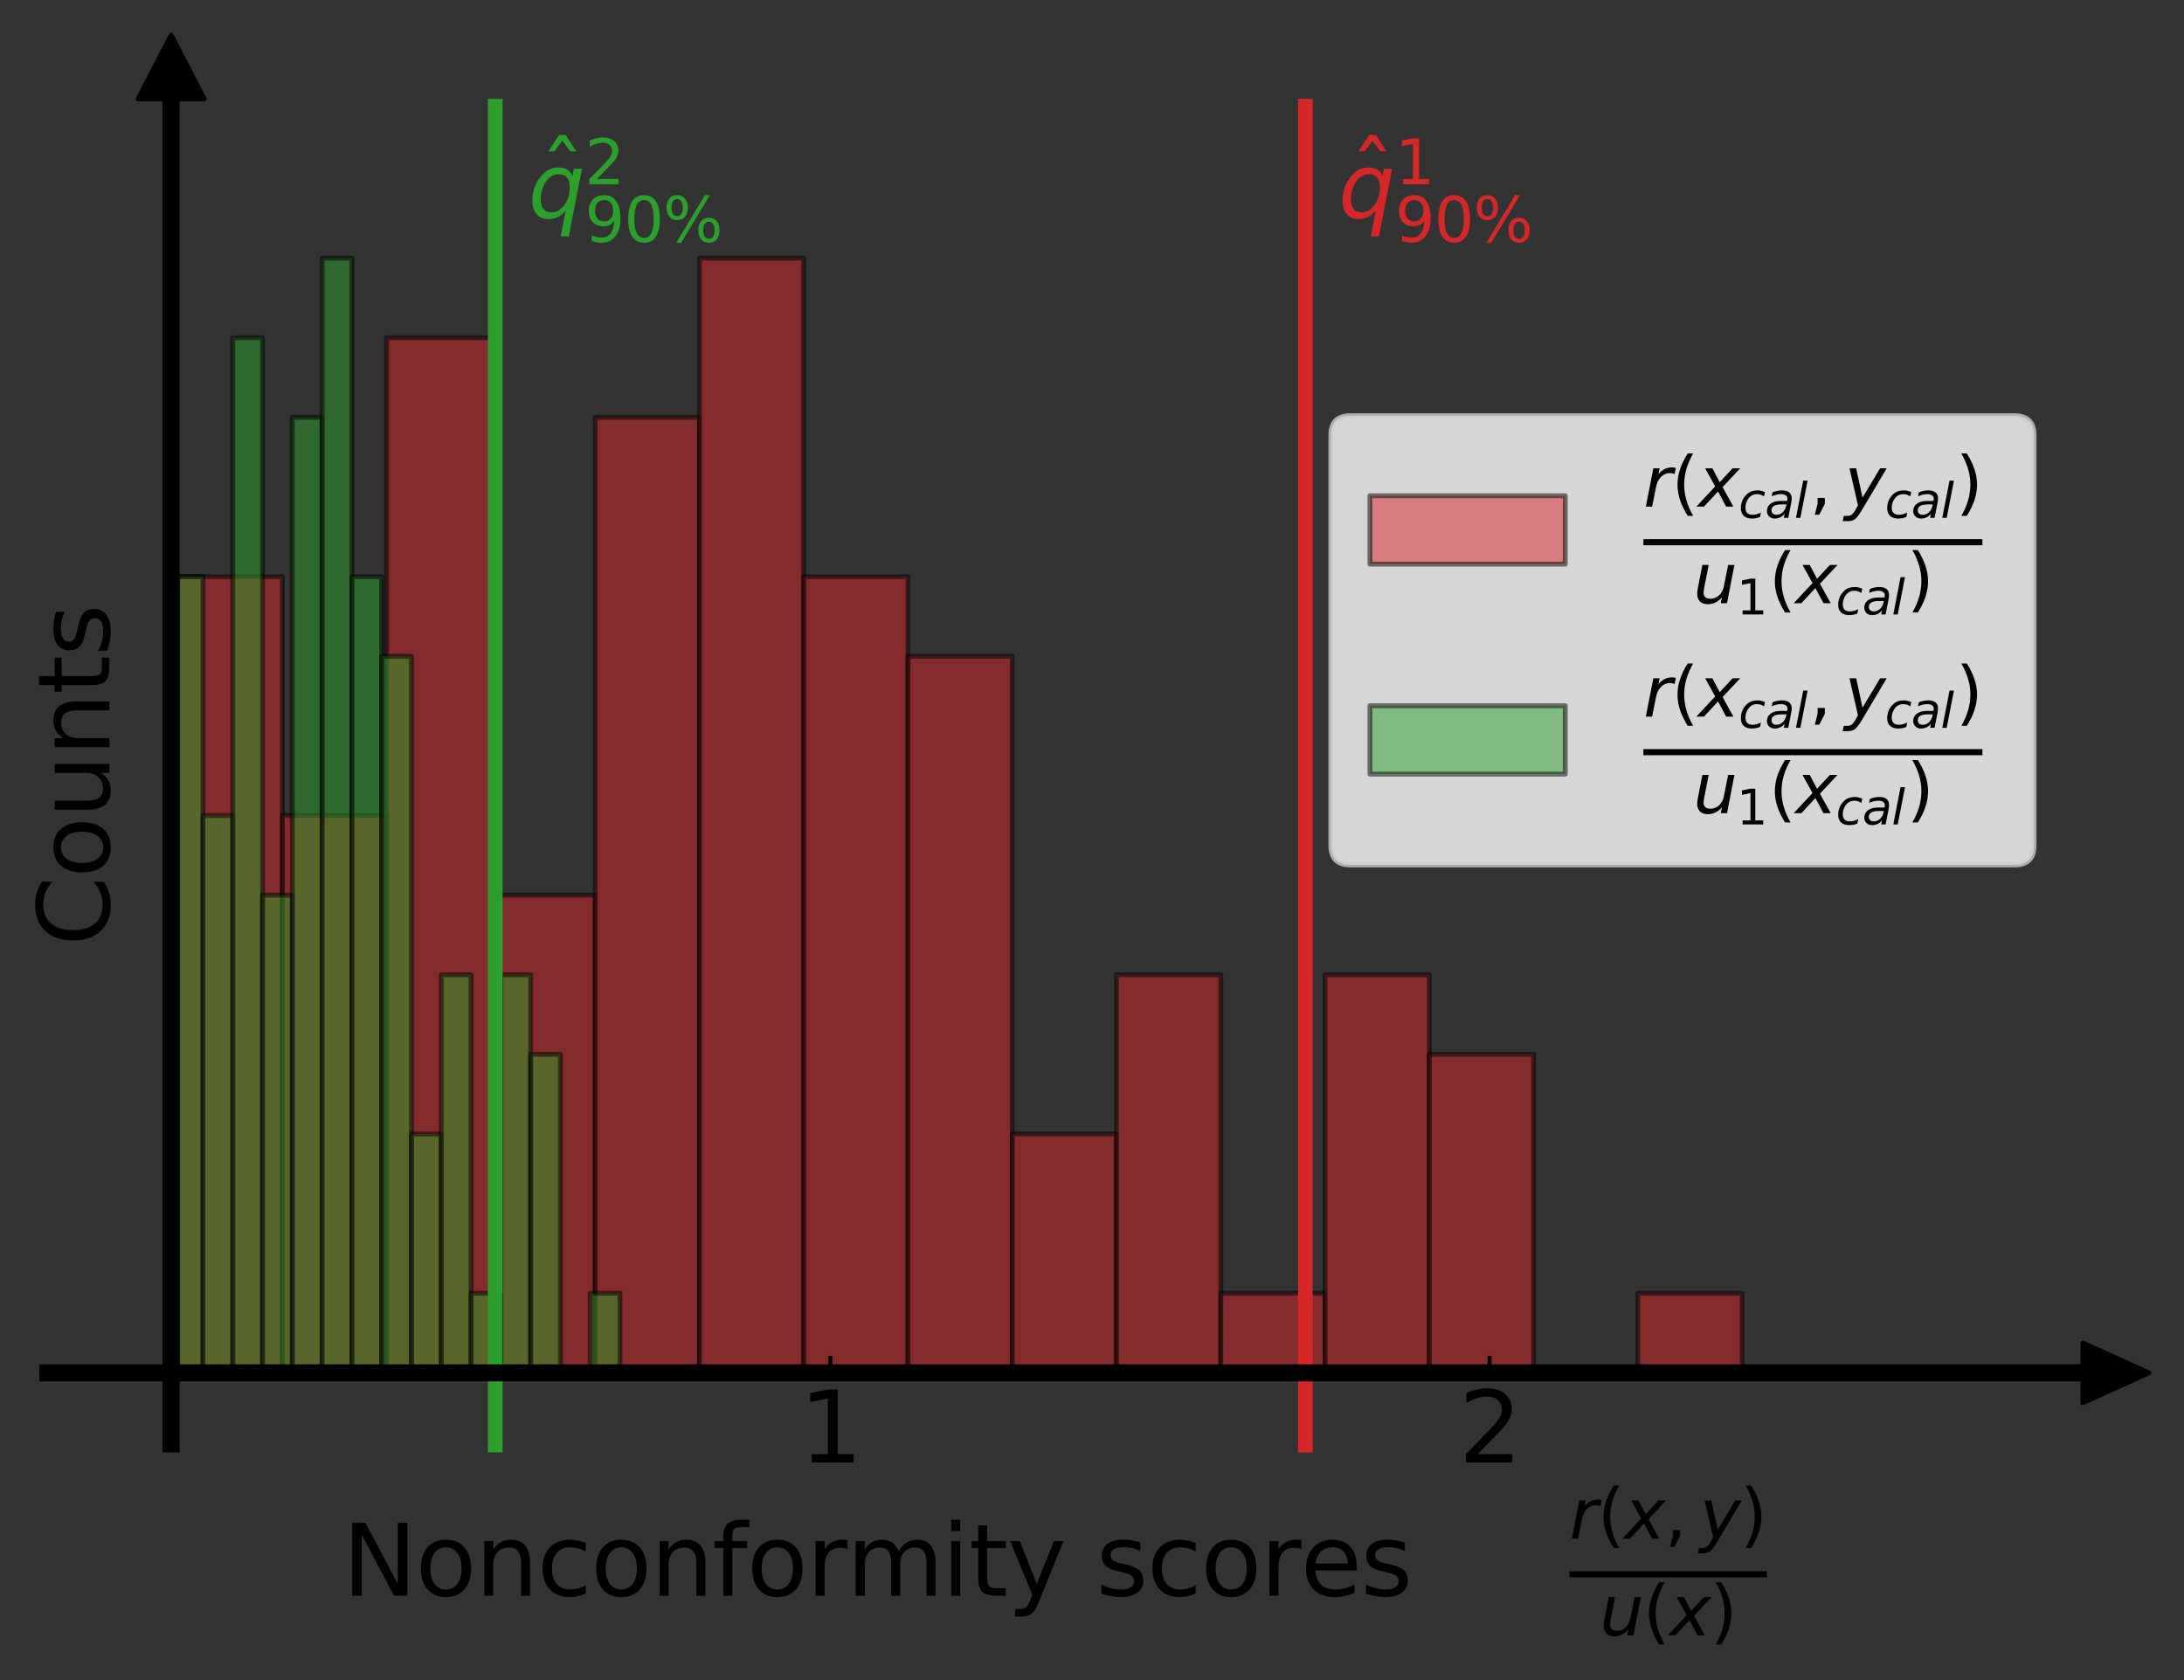 <?xml version="1.0" encoding="utf-8" standalone="no"?>
<!DOCTYPE svg PUBLIC "-//W3C//DTD SVG 1.1//EN"
  "http://www.w3.org/Graphics/SVG/1.1/DTD/svg11.dtd">
<svg xmlns:xlink="http://www.w3.org/1999/xlink" width="447.27pt" height="344.084pt" viewBox="0 0 447.27 344.084" xmlns="http://www.w3.org/2000/svg" version="1.1">
 <rect x="0" y="0" width="447.27" height="344.084" fill="#333333" stroke="none"/>
 <defs>
  <style type="text/css">*{stroke-linejoin: round; stroke-linecap: butt}</style>
 </defs>
 <g id="figure_1">
  <g id="patch_1">
   <path d="M 0 344.084 
L 447.27 344.084 
L 447.27 0 
L 0 0 
L 0 344.084 
z
" style="fill: none"/>
  </g>
  <g id="axes_1">
   <g id="patch_2">
    <path d="M 8.056 297.446 
L 426.556 297.446 
L 426.556 20.246 
L 8.056 20.246 
L 8.056 297.446 
z
" style="fill: none"/>
   </g>
   <g id="patch_3">
    <path d="M 440.07 281.14 
L 426.57 287.255 
L 426.57 281.149 
L 426.556 281.149 
L 426.556 281.132 
L 426.57 281.132 
L 426.57 275.026 
z
" style="stroke: #000000; stroke-linejoin: miter"/>
   </g>
   <g id="patch_4">
    <path d="M 35.056 7.2 
L 41.806 20.245 
L 35.124 20.245 
L 35.124 20.246 
L 34.989 20.246 
L 34.989 20.245 
L 28.306 20.245 
z
" style="stroke: #000000; stroke-linejoin: miter"/>
   </g>
   <g id="patch_5">
    <path d="M 36.474 281.14 
L 57.828 281.14 
L 57.828 118.082 
L 36.474 118.082 
z
" clip-path="url(#p7ae753be86)" style="fill: #d62728; opacity: 0.5; stroke: #000000; stroke-linejoin: miter"/>
   </g>
   <g id="patch_6">
    <path d="M 57.828 281.14 
L 79.181 281.14 
L 79.181 166.999 
L 57.828 166.999 
z
" clip-path="url(#p7ae753be86)" style="fill: #d62728; opacity: 0.5; stroke: #000000; stroke-linejoin: miter"/>
   </g>
   <g id="patch_7">
    <path d="M 79.181 281.14 
L 100.535 281.14 
L 100.535 69.164 
L 79.181 69.164 
z
" clip-path="url(#p7ae753be86)" style="fill: #d62728; opacity: 0.5; stroke: #000000; stroke-linejoin: miter"/>
   </g>
   <g id="patch_8">
    <path d="M 100.535 281.14 
L 121.889 281.14 
L 121.889 183.305 
L 100.535 183.305 
z
" clip-path="url(#p7ae753be86)" style="fill: #d62728; opacity: 0.5; stroke: #000000; stroke-linejoin: miter"/>
   </g>
   <g id="patch_9">
    <path d="M 121.889 281.14 
L 143.243 281.14 
L 143.243 85.47 
L 121.889 85.47 
z
" clip-path="url(#p7ae753be86)" style="fill: #d62728; opacity: 0.5; stroke: #000000; stroke-linejoin: miter"/>
   </g>
   <g id="patch_10">
    <path d="M 143.243 281.14 
L 164.597 281.14 
L 164.597 52.858 
L 143.243 52.858 
z
" clip-path="url(#p7ae753be86)" style="fill: #d62728; opacity: 0.5; stroke: #000000; stroke-linejoin: miter"/>
   </g>
   <g id="patch_11">
    <path d="M 164.597 281.14 
L 185.95 281.14 
L 185.95 118.082 
L 164.597 118.082 
z
" clip-path="url(#p7ae753be86)" style="fill: #d62728; opacity: 0.5; stroke: #000000; stroke-linejoin: miter"/>
   </g>
   <g id="patch_12">
    <path d="M 185.95 281.14 
L 207.304 281.14 
L 207.304 134.388 
L 185.95 134.388 
z
" clip-path="url(#p7ae753be86)" style="fill: #d62728; opacity: 0.5; stroke: #000000; stroke-linejoin: miter"/>
   </g>
   <g id="patch_13">
    <path d="M 207.304 281.14 
L 228.658 281.14 
L 228.658 232.223 
L 207.304 232.223 
z
" clip-path="url(#p7ae753be86)" style="fill: #d62728; opacity: 0.5; stroke: #000000; stroke-linejoin: miter"/>
   </g>
   <g id="patch_14">
    <path d="M 228.658 281.14 
L 250.012 281.14 
L 250.012 199.611 
L 228.658 199.611 
z
" clip-path="url(#p7ae753be86)" style="fill: #d62728; opacity: 0.5; stroke: #000000; stroke-linejoin: miter"/>
   </g>
   <g id="patch_15">
    <path d="M 250.012 281.14 
L 271.366 281.14 
L 271.366 264.835 
L 250.012 264.835 
z
" clip-path="url(#p7ae753be86)" style="fill: #d62728; opacity: 0.5; stroke: #000000; stroke-linejoin: miter"/>
   </g>
   <g id="patch_16">
    <path d="M 271.366 281.14 
L 292.719 281.14 
L 292.719 199.611 
L 271.366 199.611 
z
" clip-path="url(#p7ae753be86)" style="fill: #d62728; opacity: 0.5; stroke: #000000; stroke-linejoin: miter"/>
   </g>
   <g id="patch_17">
    <path d="M 292.719 281.14 
L 314.073 281.14 
L 314.073 215.917 
L 292.719 215.917 
z
" clip-path="url(#p7ae753be86)" style="fill: #d62728; opacity: 0.5; stroke: #000000; stroke-linejoin: miter"/>
   </g>
   <g id="patch_18">
    <path d="M 314.073 281.14 
L 335.427 281.14 
L 335.427 281.14 
L 314.073 281.14 
z
" clip-path="url(#p7ae753be86)" style="fill: #d62728; opacity: 0.5; stroke: #000000; stroke-linejoin: miter"/>
   </g>
   <g id="patch_19">
    <path d="M 335.427 281.14 
L 356.781 281.14 
L 356.781 264.835 
L 335.427 264.835 
z
" clip-path="url(#p7ae753be86)" style="fill: #d62728; opacity: 0.5; stroke: #000000; stroke-linejoin: miter"/>
   </g>
   <g id="patch_20">
    <path d="M 35.461 281.14 
L 41.562 281.14 
L 41.562 118.082 
L 35.461 118.082 
z
" clip-path="url(#p7ae753be86)" style="fill: #2ca02c; opacity: 0.5; stroke: #000000; stroke-linejoin: miter"/>
   </g>
   <g id="patch_21">
    <path d="M 41.562 281.14 
L 47.663 281.14 
L 47.663 166.999 
L 41.562 166.999 
z
" clip-path="url(#p7ae753be86)" style="fill: #2ca02c; opacity: 0.5; stroke: #000000; stroke-linejoin: miter"/>
   </g>
   <g id="patch_22">
    <path d="M 47.663 281.14 
L 53.765 281.14 
L 53.765 69.164 
L 47.663 69.164 
z
" clip-path="url(#p7ae753be86)" style="fill: #2ca02c; opacity: 0.5; stroke: #000000; stroke-linejoin: miter"/>
   </g>
   <g id="patch_23">
    <path d="M 53.765 281.14 
L 59.866 281.14 
L 59.866 183.305 
L 53.765 183.305 
z
" clip-path="url(#p7ae753be86)" style="fill: #2ca02c; opacity: 0.5; stroke: #000000; stroke-linejoin: miter"/>
   </g>
   <g id="patch_24">
    <path d="M 59.866 281.14 
L 65.967 281.14 
L 65.967 85.47 
L 59.866 85.47 
z
" clip-path="url(#p7ae753be86)" style="fill: #2ca02c; opacity: 0.5; stroke: #000000; stroke-linejoin: miter"/>
   </g>
   <g id="patch_25">
    <path d="M 65.967 281.14 
L 72.068 281.14 
L 72.068 52.858 
L 65.967 52.858 
z
" clip-path="url(#p7ae753be86)" style="fill: #2ca02c; opacity: 0.5; stroke: #000000; stroke-linejoin: miter"/>
   </g>
   <g id="patch_26">
    <path d="M 72.068 281.14 
L 78.169 281.14 
L 78.169 118.082 
L 72.068 118.082 
z
" clip-path="url(#p7ae753be86)" style="fill: #2ca02c; opacity: 0.5; stroke: #000000; stroke-linejoin: miter"/>
   </g>
   <g id="patch_27">
    <path d="M 78.169 281.14 
L 84.27 281.14 
L 84.27 134.388 
L 78.169 134.388 
z
" clip-path="url(#p7ae753be86)" style="fill: #2ca02c; opacity: 0.5; stroke: #000000; stroke-linejoin: miter"/>
   </g>
   <g id="patch_28">
    <path d="M 84.27 281.14 
L 90.371 281.14 
L 90.371 232.223 
L 84.27 232.223 
z
" clip-path="url(#p7ae753be86)" style="fill: #2ca02c; opacity: 0.5; stroke: #000000; stroke-linejoin: miter"/>
   </g>
   <g id="patch_29">
    <path d="M 90.371 281.14 
L 96.472 281.14 
L 96.472 199.611 
L 90.371 199.611 
z
" clip-path="url(#p7ae753be86)" style="fill: #2ca02c; opacity: 0.5; stroke: #000000; stroke-linejoin: miter"/>
   </g>
   <g id="patch_30">
    <path d="M 96.472 281.14 
L 102.573 281.14 
L 102.573 264.835 
L 96.472 264.835 
z
" clip-path="url(#p7ae753be86)" style="fill: #2ca02c; opacity: 0.5; stroke: #000000; stroke-linejoin: miter"/>
   </g>
   <g id="patch_31">
    <path d="M 102.573 281.14 
L 108.674 281.14 
L 108.674 199.611 
L 102.573 199.611 
z
" clip-path="url(#p7ae753be86)" style="fill: #2ca02c; opacity: 0.5; stroke: #000000; stroke-linejoin: miter"/>
   </g>
   <g id="patch_32">
    <path d="M 108.674 281.14 
L 114.775 281.14 
L 114.775 215.917 
L 108.674 215.917 
z
" clip-path="url(#p7ae753be86)" style="fill: #2ca02c; opacity: 0.5; stroke: #000000; stroke-linejoin: miter"/>
   </g>
   <g id="patch_33">
    <path d="M 114.775 281.14 
L 120.876 281.14 
L 120.876 281.14 
L 114.775 281.14 
z
" clip-path="url(#p7ae753be86)" style="fill: #2ca02c; opacity: 0.5; stroke: #000000; stroke-linejoin: miter"/>
   </g>
   <g id="patch_34">
    <path d="M 120.876 281.14 
L 126.978 281.14 
L 126.978 264.835 
L 120.876 264.835 
z
" clip-path="url(#p7ae753be86)" style="fill: #2ca02c; opacity: 0.5; stroke: #000000; stroke-linejoin: miter"/>
   </g>
   <g id="line2d_1">
    <path d="M 267.337 297.446 
L 267.337 20.246 
" clip-path="url(#p7ae753be86)" style="fill: none; stroke: #d62728; stroke-width: 3; stroke-linecap: square"/>
   </g>
   <g id="line2d_2">
    <path d="M 101.422 297.446 
L 101.422 20.246 
" clip-path="url(#p7ae753be86)" style="fill: none; stroke: #2ca02c; stroke-width: 3; stroke-linecap: square"/>
   </g>
   <g id="mpl_toolkits.axisartist.axis_artist_1">
    <defs>
     <path id="m6f36338f39" d="M 0 0 
L 0 -3.5 
" style="stroke: #000000; stroke-width: 0.8"/>
    </defs>
    <g>
     <use xlink:href="#m6f36338f39" x="170.056" y="281.14" style="fill: none; stroke: #000000; stroke-width: 0.8"/>
    </g>
    <g>
     <use xlink:href="#m6f36338f39" x="305.056" y="281.14" style="fill: none; stroke: #000000; stroke-width: 0.8"/>
    </g>
    <g id="text_1">
     <!-- 1 -->
     <g transform="translate(163.694 299.484) scale(0.2 -0.2)">
      <defs>
       <path id="DejaVuSans-31" d="M 794 531 
L 1825 531 
L 1825 4091 
L 703 3866 
L 703 4441 
L 1819 4666 
L 2450 4666 
L 2450 531 
L 3481 531 
L 3481 0 
L 794 0 
L 794 531 
z
" transform="scale(0.016)"/>
      </defs>
      <use xlink:href="#DejaVuSans-31"/>
     </g>
    </g>
    <g id="text_2">
     <!-- 2 -->
     <g transform="translate(298.694 299.484) scale(0.2 -0.2)">
      <defs>
       <path id="DejaVuSans-32" d="M 1228 531 
L 3431 531 
L 3431 0 
L 469 0 
L 469 531 
Q 828 903 1448 1529 
Q 2069 2156 2228 2338 
Q 2531 2678 2651 2914 
Q 2772 3150 2772 3378 
Q 2772 3750 2511 3984 
Q 2250 4219 1831 4219 
Q 1534 4219 1204 4116 
Q 875 4013 500 3803 
L 500 4441 
Q 881 4594 1212 4672 
Q 1544 4750 1819 4750 
Q 2544 4750 2975 4387 
Q 3406 4025 3406 3419 
Q 3406 3131 3298 2873 
Q 3191 2616 2906 2266 
Q 2828 2175 2409 1742 
Q 1991 1309 1228 531 
z
" transform="scale(0.016)"/>
      </defs>
      <use xlink:href="#DejaVuSans-32"/>
     </g>
    </g>
    <g id="patch_35">
     <path d="M 8.056 281.14 
L 426.556 281.14 
" clip-path="url(#p7ae753be86)" style="fill: none; stroke: #000000; stroke-width: 3.5; stroke-linecap: square"/>
    </g>
    <g id="text_3">
     <!-- Nonconformity scores $~~~~\frac{r(x,y)}{u(x)}$ -->
     <g transform="translate(70.106 326.884) scale(0.2 -0.2)">
      <defs>
       <path id="DejaVuSans-4e" d="M 628 4666 
L 1478 4666 
L 3547 763 
L 3547 4666 
L 4159 4666 
L 4159 0 
L 3309 0 
L 1241 3903 
L 1241 0 
L 628 0 
L 628 4666 
z
" transform="scale(0.016)"/>
       <path id="DejaVuSans-6f" d="M 1959 3097 
Q 1497 3097 1228 2736 
Q 959 2375 959 1747 
Q 959 1119 1226 758 
Q 1494 397 1959 397 
Q 2419 397 2687 759 
Q 2956 1122 2956 1747 
Q 2956 2369 2687 2733 
Q 2419 3097 1959 3097 
z
M 1959 3584 
Q 2709 3584 3137 3096 
Q 3566 2609 3566 1747 
Q 3566 888 3137 398 
Q 2709 -91 1959 -91 
Q 1206 -91 779 398 
Q 353 888 353 1747 
Q 353 2609 779 3096 
Q 1206 3584 1959 3584 
z
" transform="scale(0.016)"/>
       <path id="DejaVuSans-6e" d="M 3513 2113 
L 3513 0 
L 2938 0 
L 2938 2094 
Q 2938 2591 2744 2837 
Q 2550 3084 2163 3084 
Q 1697 3084 1428 2787 
Q 1159 2491 1159 1978 
L 1159 0 
L 581 0 
L 581 3500 
L 1159 3500 
L 1159 2956 
Q 1366 3272 1645 3428 
Q 1925 3584 2291 3584 
Q 2894 3584 3203 3211 
Q 3513 2838 3513 2113 
z
" transform="scale(0.016)"/>
       <path id="DejaVuSans-63" d="M 3122 3366 
L 3122 2828 
Q 2878 2963 2633 3030 
Q 2388 3097 2138 3097 
Q 1578 3097 1268 2742 
Q 959 2388 959 1747 
Q 959 1106 1268 751 
Q 1578 397 2138 397 
Q 2388 397 2633 464 
Q 2878 531 3122 666 
L 3122 134 
Q 2881 22 2623 -34 
Q 2366 -91 2075 -91 
Q 1284 -91 818 406 
Q 353 903 353 1747 
Q 353 2603 823 3093 
Q 1294 3584 2113 3584 
Q 2378 3584 2631 3529 
Q 2884 3475 3122 3366 
z
" transform="scale(0.016)"/>
       <path id="DejaVuSans-66" d="M 2375 4863 
L 2375 4384 
L 1825 4384 
Q 1516 4384 1395 4259 
Q 1275 4134 1275 3809 
L 1275 3500 
L 2222 3500 
L 2222 3053 
L 1275 3053 
L 1275 0 
L 697 0 
L 697 3053 
L 147 3053 
L 147 3500 
L 697 3500 
L 697 3744 
Q 697 4328 969 4595 
Q 1241 4863 1831 4863 
L 2375 4863 
z
" transform="scale(0.016)"/>
       <path id="DejaVuSans-72" d="M 2631 2963 
Q 2534 3019 2420 3045 
Q 2306 3072 2169 3072 
Q 1681 3072 1420 2755 
Q 1159 2438 1159 1844 
L 1159 0 
L 581 0 
L 581 3500 
L 1159 3500 
L 1159 2956 
Q 1341 3275 1631 3429 
Q 1922 3584 2338 3584 
Q 2397 3584 2469 3576 
Q 2541 3569 2628 3553 
L 2631 2963 
z
" transform="scale(0.016)"/>
       <path id="DejaVuSans-6d" d="M 3328 2828 
Q 3544 3216 3844 3400 
Q 4144 3584 4550 3584 
Q 5097 3584 5394 3201 
Q 5691 2819 5691 2113 
L 5691 0 
L 5113 0 
L 5113 2094 
Q 5113 2597 4934 2840 
Q 4756 3084 4391 3084 
Q 3944 3084 3684 2787 
Q 3425 2491 3425 1978 
L 3425 0 
L 2847 0 
L 2847 2094 
Q 2847 2600 2669 2842 
Q 2491 3084 2119 3084 
Q 1678 3084 1418 2786 
Q 1159 2488 1159 1978 
L 1159 0 
L 581 0 
L 581 3500 
L 1159 3500 
L 1159 2956 
Q 1356 3278 1631 3431 
Q 1906 3584 2284 3584 
Q 2666 3584 2933 3390 
Q 3200 3197 3328 2828 
z
" transform="scale(0.016)"/>
       <path id="DejaVuSans-69" d="M 603 3500 
L 1178 3500 
L 1178 0 
L 603 0 
L 603 3500 
z
M 603 4863 
L 1178 4863 
L 1178 4134 
L 603 4134 
L 603 4863 
z
" transform="scale(0.016)"/>
       <path id="DejaVuSans-74" d="M 1172 4494 
L 1172 3500 
L 2356 3500 
L 2356 3053 
L 1172 3053 
L 1172 1153 
Q 1172 725 1289 603 
Q 1406 481 1766 481 
L 2356 481 
L 2356 0 
L 1766 0 
Q 1100 0 847 248 
Q 594 497 594 1153 
L 594 3053 
L 172 3053 
L 172 3500 
L 594 3500 
L 594 4494 
L 1172 4494 
z
" transform="scale(0.016)"/>
       <path id="DejaVuSans-79" d="M 2059 -325 
Q 1816 -950 1584 -1140 
Q 1353 -1331 966 -1331 
L 506 -1331 
L 506 -850 
L 844 -850 
Q 1081 -850 1212 -737 
Q 1344 -625 1503 -206 
L 1606 56 
L 191 3500 
L 800 3500 
L 1894 763 
L 2988 3500 
L 3597 3500 
L 2059 -325 
z
" transform="scale(0.016)"/>
       <path id="DejaVuSans-20" transform="scale(0.016)"/>
       <path id="DejaVuSans-73" d="M 2834 3397 
L 2834 2853 
Q 2591 2978 2328 3040 
Q 2066 3103 1784 3103 
Q 1356 3103 1142 2972 
Q 928 2841 928 2578 
Q 928 2378 1081 2264 
Q 1234 2150 1697 2047 
L 1894 2003 
Q 2506 1872 2764 1633 
Q 3022 1394 3022 966 
Q 3022 478 2636 193 
Q 2250 -91 1575 -91 
Q 1294 -91 989 -36 
Q 684 19 347 128 
L 347 722 
Q 666 556 975 473 
Q 1284 391 1588 391 
Q 1994 391 2212 530 
Q 2431 669 2431 922 
Q 2431 1156 2273 1281 
Q 2116 1406 1581 1522 
L 1381 1569 
Q 847 1681 609 1914 
Q 372 2147 372 2553 
Q 372 3047 722 3315 
Q 1072 3584 1716 3584 
Q 2034 3584 2315 3537 
Q 2597 3491 2834 3397 
z
" transform="scale(0.016)"/>
       <path id="DejaVuSans-65" d="M 3597 1894 
L 3597 1613 
L 953 1613 
Q 991 1019 1311 708 
Q 1631 397 2203 397 
Q 2534 397 2845 478 
Q 3156 559 3463 722 
L 3463 178 
Q 3153 47 2828 -22 
Q 2503 -91 2169 -91 
Q 1331 -91 842 396 
Q 353 884 353 1716 
Q 353 2575 817 3079 
Q 1281 3584 2069 3584 
Q 2775 3584 3186 3129 
Q 3597 2675 3597 1894 
z
M 3022 2063 
Q 3016 2534 2758 2815 
Q 2500 3097 2075 3097 
Q 1594 3097 1305 2825 
Q 1016 2553 972 2059 
L 3022 2063 
z
" transform="scale(0.016)"/>
       <path id="DejaVuSans-Oblique-72" d="M 2853 2969 
Q 2766 3016 2653 3041 
Q 2541 3066 2413 3066 
Q 1953 3066 1609 2717 
Q 1266 2369 1153 1784 
L 800 0 
L 225 0 
L 909 3500 
L 1484 3500 
L 1375 2956 
Q 1603 3259 1920 3421 
Q 2238 3584 2597 3584 
Q 2691 3584 2781 3573 
Q 2872 3563 2963 3538 
L 2853 2969 
z
" transform="scale(0.016)"/>
       <path id="DejaVuSans-28" d="M 1984 4856 
Q 1566 4138 1362 3434 
Q 1159 2731 1159 2009 
Q 1159 1288 1364 580 
Q 1569 -128 1984 -844 
L 1484 -844 
Q 1016 -109 783 600 
Q 550 1309 550 2009 
Q 550 2706 781 3412 
Q 1013 4119 1484 4856 
L 1984 4856 
z
" transform="scale(0.016)"/>
       <path id="DejaVuSans-Oblique-78" d="M 3841 3500 
L 2234 1784 
L 3219 0 
L 2559 0 
L 1819 1388 
L 531 0 
L -166 0 
L 1556 1844 
L 641 3500 
L 1300 3500 
L 1972 2234 
L 3144 3500 
L 3841 3500 
z
" transform="scale(0.016)"/>
       <path id="DejaVuSans-2c" d="M 750 794 
L 1409 794 
L 1409 256 
L 897 -744 
L 494 -744 
L 750 256 
L 750 794 
z
" transform="scale(0.016)"/>
       <path id="DejaVuSans-Oblique-79" d="M 1588 -325 
Q 1188 -997 936 -1164 
Q 684 -1331 294 -1331 
L -159 -1331 
L -63 -850 
L 269 -850 
Q 509 -850 678 -719 
Q 847 -588 1056 -206 
L 1234 128 
L 459 3500 
L 1069 3500 
L 1650 819 
L 3256 3500 
L 3859 3500 
L 1588 -325 
z
" transform="scale(0.016)"/>
       <path id="DejaVuSans-29" d="M 513 4856 
L 1013 4856 
Q 1481 4119 1714 3412 
Q 1947 2706 1947 2009 
Q 1947 1309 1714 600 
Q 1481 -109 1013 -844 
L 513 -844 
Q 928 -128 1133 580 
Q 1338 1288 1338 2009 
Q 1338 2731 1133 3434 
Q 928 4138 513 4856 
z
" transform="scale(0.016)"/>
       <path id="DejaVuSans-Oblique-75" d="M 428 1388 
L 838 3500 
L 1416 3500 
L 1006 1409 
Q 975 1256 961 1147 
Q 947 1038 947 966 
Q 947 700 1109 554 
Q 1272 409 1569 409 
Q 2031 409 2368 721 
Q 2706 1034 2809 1563 
L 3194 3500 
L 3769 3500 
L 3091 0 
L 2516 0 
L 2631 550 
Q 2388 244 2052 76 
Q 1716 -91 1338 -91 
Q 878 -91 622 161 
Q 366 413 366 863 
Q 366 956 381 1097 
Q 397 1238 428 1388 
z
" transform="scale(0.016)"/>
      </defs>
      <use xlink:href="#DejaVuSans-4e" transform="translate(0 0.533)"/>
      <use xlink:href="#DejaVuSans-6f" transform="translate(74.805 0.533)"/>
      <use xlink:href="#DejaVuSans-6e" transform="translate(135.986 0.533)"/>
      <use xlink:href="#DejaVuSans-63" transform="translate(199.365 0.533)"/>
      <use xlink:href="#DejaVuSans-6f" transform="translate(254.346 0.533)"/>
      <use xlink:href="#DejaVuSans-6e" transform="translate(315.527 0.533)"/>
      <use xlink:href="#DejaVuSans-66" transform="translate(378.906 0.533)"/>
      <use xlink:href="#DejaVuSans-6f" transform="translate(414.111 0.533)"/>
      <use xlink:href="#DejaVuSans-72" transform="translate(475.293 0.533)"/>
      <use xlink:href="#DejaVuSans-6d" transform="translate(516.406 0.533)"/>
      <use xlink:href="#DejaVuSans-69" transform="translate(613.818 0.533)"/>
      <use xlink:href="#DejaVuSans-74" transform="translate(641.602 0.533)"/>
      <use xlink:href="#DejaVuSans-79" transform="translate(680.811 0.533)"/>
      <use xlink:href="#DejaVuSans-20" transform="translate(739.99 0.533)"/>
      <use xlink:href="#DejaVuSans-73" transform="translate(771.777 0.533)"/>
      <use xlink:href="#DejaVuSans-63" transform="translate(823.877 0.533)"/>
      <use xlink:href="#DejaVuSans-6f" transform="translate(878.857 0.533)"/>
      <use xlink:href="#DejaVuSans-72" transform="translate(940.039 0.533)"/>
      <use xlink:href="#DejaVuSans-65" transform="translate(981.152 0.533)"/>
      <use xlink:href="#DejaVuSans-73" transform="translate(1042.676 0.533)"/>
      <use xlink:href="#DejaVuSans-20" transform="translate(1094.775 0.533)"/>
      <use xlink:href="#DejaVuSans-Oblique-72" transform="translate(1256.444 58.888) scale(0.7)"/>
      <use xlink:href="#DejaVuSans-28" transform="translate(1285.223 58.888) scale(0.7)"/>
      <use xlink:href="#DejaVuSans-Oblique-78" transform="translate(1312.533 58.888) scale(0.7)"/>
      <use xlink:href="#DejaVuSans-2c" transform="translate(1353.959 58.888) scale(0.7)"/>
      <use xlink:href="#DejaVuSans-Oblique-79" transform="translate(1389.847 58.888) scale(0.7)"/>
      <use xlink:href="#DejaVuSans-29" transform="translate(1431.273 58.888) scale(0.7)"/>
      <use xlink:href="#DejaVuSans-Oblique-75" transform="translate(1287.444 -40.033) scale(0.7)"/>
      <use xlink:href="#DejaVuSans-28" transform="translate(1331.809 -40.033) scale(0.7)"/>
      <use xlink:href="#DejaVuSans-Oblique-78" transform="translate(1359.119 -40.033) scale(0.7)"/>
      <use xlink:href="#DejaVuSans-29" transform="translate(1400.545 -40.033) scale(0.7)"/>
      <path d="M 1256.444 19.33 
L 1256.444 25.58 
L 1458.583 25.58 
L 1458.583 19.33 
L 1256.444 19.33 
z
"/>
     </g>
    </g>
   </g>
   <g id="mpl_toolkits.axisartist.axis_artist_2">
    <g id="patch_36">
     <path d="M 35.056 297.446 
L 35.056 20.246 
" clip-path="url(#p7ae753be86)" style="fill: none; stroke: #000000; stroke-width: 3.5; stroke-linecap: square"/>
    </g>
    <g id="text_4">
     <!-- Counts -->
     <g transform="translate(22.397 193.753) rotate(-90) scale(0.2 -0.2)">
      <defs>
       <path id="DejaVuSans-43" d="M 4122 4306 
L 4122 3641 
Q 3803 3938 3442 4084 
Q 3081 4231 2675 4231 
Q 1875 4231 1450 3742 
Q 1025 3253 1025 2328 
Q 1025 1406 1450 917 
Q 1875 428 2675 428 
Q 3081 428 3442 575 
Q 3803 722 4122 1019 
L 4122 359 
Q 3791 134 3420 21 
Q 3050 -91 2638 -91 
Q 1578 -91 968 557 
Q 359 1206 359 2328 
Q 359 3453 968 4101 
Q 1578 4750 2638 4750 
Q 3056 4750 3426 4639 
Q 3797 4528 4122 4306 
z
" transform="scale(0.016)"/>
       <path id="DejaVuSans-75" d="M 544 1381 
L 544 3500 
L 1119 3500 
L 1119 1403 
Q 1119 906 1312 657 
Q 1506 409 1894 409 
Q 2359 409 2629 706 
Q 2900 1003 2900 1516 
L 2900 3500 
L 3475 3500 
L 3475 0 
L 2900 0 
L 2900 538 
Q 2691 219 2414 64 
Q 2138 -91 1772 -91 
Q 1169 -91 856 284 
Q 544 659 544 1381 
z
M 1991 3584 
L 1991 3584 
z
" transform="scale(0.016)"/>
      </defs>
      <use xlink:href="#DejaVuSans-43"/>
      <use xlink:href="#DejaVuSans-6f" x="69.824"/>
      <use xlink:href="#DejaVuSans-75" x="131.006"/>
      <use xlink:href="#DejaVuSans-6e" x="194.385"/>
      <use xlink:href="#DejaVuSans-74" x="257.764"/>
      <use xlink:href="#DejaVuSans-73" x="296.973"/>
     </g>
    </g>
   </g>
   <g id="text_5">
    <!-- $\hat{q}^1_{90\%}$ -->
    <g style="fill: #d62728" transform="translate(274.087 44.705) scale(0.18 -0.18)">
     <defs>
      <path id="DejaVuSans-302" d="M -1831 5119 
L -1369 5119 
L -603 3944 
L -1038 3944 
L -1600 4709 
L -2163 3944 
L -2597 3944 
L -1831 5119 
z
M -1600 3584 
L -1600 3584 
z
" transform="scale(0.016)"/>
      <path id="DejaVuSans-Oblique-71" d="M 2669 525 
Q 2438 222 2123 65 
Q 1809 -91 1428 -91 
Q 897 -91 595 267 
Q 294 625 294 1253 
Q 294 1759 480 2231 
Q 666 2703 1013 3078 
Q 1238 3322 1530 3453 
Q 1822 3584 2144 3584 
Q 2531 3584 2781 3431 
Q 3031 3278 3144 2969 
L 3244 3494 
L 3822 3494 
L 2888 -1319 
L 2309 -1319 
L 2669 525 
z
M 891 1338 
Q 891 875 1084 633 
Q 1278 391 1644 391 
Q 2188 391 2572 911 
Q 2956 1431 2956 2175 
Q 2956 2625 2757 2864 
Q 2559 3103 2188 3103 
Q 1916 3103 1684 2976 
Q 1453 2850 1281 2606 
Q 1100 2350 995 2006 
Q 891 1663 891 1338 
z
" transform="scale(0.016)"/>
      <path id="DejaVuSans-39" d="M 703 97 
L 703 672 
Q 941 559 1184 500 
Q 1428 441 1663 441 
Q 2288 441 2617 861 
Q 2947 1281 2994 2138 
Q 2813 1869 2534 1725 
Q 2256 1581 1919 1581 
Q 1219 1581 811 2004 
Q 403 2428 403 3163 
Q 403 3881 828 4315 
Q 1253 4750 1959 4750 
Q 2769 4750 3195 4129 
Q 3622 3509 3622 2328 
Q 3622 1225 3098 567 
Q 2575 -91 1691 -91 
Q 1453 -91 1209 -44 
Q 966 3 703 97 
z
M 1959 2075 
Q 2384 2075 2632 2365 
Q 2881 2656 2881 3163 
Q 2881 3666 2632 3958 
Q 2384 4250 1959 4250 
Q 1534 4250 1286 3958 
Q 1038 3666 1038 3163 
Q 1038 2656 1286 2365 
Q 1534 2075 1959 2075 
z
" transform="scale(0.016)"/>
      <path id="DejaVuSans-30" d="M 2034 4250 
Q 1547 4250 1301 3770 
Q 1056 3291 1056 2328 
Q 1056 1369 1301 889 
Q 1547 409 2034 409 
Q 2525 409 2770 889 
Q 3016 1369 3016 2328 
Q 3016 3291 2770 3770 
Q 2525 4250 2034 4250 
z
M 2034 4750 
Q 2819 4750 3233 4129 
Q 3647 3509 3647 2328 
Q 3647 1150 3233 529 
Q 2819 -91 2034 -91 
Q 1250 -91 836 529 
Q 422 1150 422 2328 
Q 422 3509 836 4129 
Q 1250 4750 2034 4750 
z
" transform="scale(0.016)"/>
      <path id="DejaVuSans-25" d="M 4653 2053 
Q 4381 2053 4226 1822 
Q 4072 1591 4072 1178 
Q 4072 772 4226 539 
Q 4381 306 4653 306 
Q 4919 306 5073 539 
Q 5228 772 5228 1178 
Q 5228 1588 5073 1820 
Q 4919 2053 4653 2053 
z
M 4653 2450 
Q 5147 2450 5437 2106 
Q 5728 1763 5728 1178 
Q 5728 594 5436 251 
Q 5144 -91 4653 -91 
Q 4153 -91 3862 251 
Q 3572 594 3572 1178 
Q 3572 1766 3864 2108 
Q 4156 2450 4653 2450 
z
M 1428 4353 
Q 1159 4353 1004 4120 
Q 850 3888 850 3481 
Q 850 3069 1003 2837 
Q 1156 2606 1428 2606 
Q 1700 2606 1854 2837 
Q 2009 3069 2009 3481 
Q 2009 3884 1853 4118 
Q 1697 4353 1428 4353 
z
M 4250 4750 
L 4750 4750 
L 1831 -91 
L 1331 -91 
L 4250 4750 
z
M 1428 4750 
Q 1922 4750 2215 4408 
Q 2509 4066 2509 3481 
Q 2509 2891 2217 2550 
Q 1925 2209 1428 2209 
Q 931 2209 642 2551 
Q 353 2894 353 3481 
Q 353 4063 643 4406 
Q 934 4750 1428 4750 
z
" transform="scale(0.016)"/>
     </defs>
     <use xlink:href="#DejaVuSans-302" transform="translate(64.447 13.016)"/>
     <use xlink:href="#DejaVuSans-Oblique-71" transform="translate(0 0.516)"/>
     <use xlink:href="#DejaVuSans-31" transform="translate(64.434 38.797) scale(0.7)"/>
     <use xlink:href="#DejaVuSans-39" transform="translate(64.434 -26.828) scale(0.7)"/>
     <use xlink:href="#DejaVuSans-30" transform="translate(108.97 -26.828) scale(0.7)"/>
     <use xlink:href="#DejaVuSans-25" transform="translate(153.506 -26.828) scale(0.7)"/>
    </g>
   </g>
   <g id="text_6">
    <!-- $\hat{q}^2_{90\%}$ -->
    <g style="fill: #2ca02c" transform="translate(108.172 44.705) scale(0.18 -0.18)">
     <use xlink:href="#DejaVuSans-302" transform="translate(64.447 13.016)"/>
     <use xlink:href="#DejaVuSans-Oblique-71" transform="translate(0 0.516)"/>
     <use xlink:href="#DejaVuSans-32" transform="translate(64.434 38.797) scale(0.7)"/>
     <use xlink:href="#DejaVuSans-39" transform="translate(64.434 -26.828) scale(0.7)"/>
     <use xlink:href="#DejaVuSans-30" transform="translate(108.97 -26.828) scale(0.7)"/>
     <use xlink:href="#DejaVuSans-25" transform="translate(153.506 -26.828) scale(0.7)"/>
    </g>
   </g>
   <g id="legend_1">
    <g id="patch_37">
     <path d="M 276.556 177.126 
L 412.556 177.126 
Q 416.556 177.126 416.556 173.126 
L 416.556 89.126 
Q 416.556 85.126 412.556 85.126 
L 276.556 85.126 
Q 272.556 85.126 272.556 89.126 
L 272.556 173.126 
Q 272.556 177.126 276.556 177.126 
z
" style="fill: #ffffff; opacity: 0.8; stroke: #cccccc; stroke-linejoin: miter"/>
    </g>
    <g id="patch_38">
     <path d="M 280.556 115.526 
L 320.556 115.526 
L 320.556 101.526 
L 280.556 101.526 
z
" style="fill: #d62728; opacity: 0.5; stroke: #000000; stroke-linejoin: miter"/>
    </g>
    <g id="text_7">
     <!-- $\frac{r(x_{cal},y_{cal})}{u_{1}(x_{cal})}$ -->
     <g transform="translate(336.556 115.526) scale(0.2 -0.2)">
      <defs>
       <path id="DejaVuSans-Oblique-63" d="M 3431 3366 
L 3316 2797 
Q 3109 2947 2876 3022 
Q 2644 3097 2394 3097 
Q 2119 3097 1870 3000 
Q 1622 2903 1453 2725 
Q 1184 2453 1037 2087 
Q 891 1722 891 1331 
Q 891 859 1127 628 
Q 1363 397 1844 397 
Q 2081 397 2348 469 
Q 2616 541 2906 684 
L 2797 116 
Q 2547 13 2283 -39 
Q 2019 -91 1741 -91 
Q 1044 -91 669 257 
Q 294 606 294 1253 
Q 294 1797 489 2255 
Q 684 2713 1069 3078 
Q 1331 3328 1684 3456 
Q 2038 3584 2456 3584 
Q 2700 3584 2940 3529 
Q 3181 3475 3431 3366 
z
" transform="scale(0.016)"/>
       <path id="DejaVuSans-Oblique-61" d="M 3438 1997 
L 3047 0 
L 2472 0 
L 2578 531 
Q 2325 219 2001 64 
Q 1678 -91 1281 -91 
Q 834 -91 548 182 
Q 263 456 263 884 
Q 263 1497 752 1853 
Q 1241 2209 2100 2209 
L 2900 2209 
L 2931 2363 
Q 2938 2388 2941 2417 
Q 2944 2447 2944 2509 
Q 2944 2788 2717 2942 
Q 2491 3097 2081 3097 
Q 1800 3097 1504 3025 
Q 1209 2953 897 2809 
L 997 3341 
Q 1322 3463 1633 3523 
Q 1944 3584 2234 3584 
Q 2853 3584 3176 3315 
Q 3500 3047 3500 2534 
Q 3500 2431 3484 2292 
Q 3469 2153 3438 1997 
z
M 2816 1759 
L 2241 1759 
Q 1534 1759 1195 1570 
Q 856 1381 856 984 
Q 856 709 1029 553 
Q 1203 397 1509 397 
Q 1978 397 2328 733 
Q 2678 1069 2791 1631 
L 2816 1759 
z
" transform="scale(0.016)"/>
       <path id="DejaVuSans-Oblique-6c" d="M 1172 4863 
L 1747 4863 
L 800 0 
L 225 0 
L 1172 4863 
z
" transform="scale(0.016)"/>
      </defs>
      <use xlink:href="#DejaVuSans-Oblique-72" transform="translate(0 58.888) scale(0.7)"/>
      <use xlink:href="#DejaVuSans-28" transform="translate(28.779 58.888) scale(0.7)"/>
      <use xlink:href="#DejaVuSans-Oblique-78" transform="translate(56.089 58.888) scale(0.7)"/>
      <use xlink:href="#DejaVuSans-Oblique-63" transform="translate(97.515 47.403) scale(0.49)"/>
      <use xlink:href="#DejaVuSans-Oblique-61" transform="translate(124.455 47.403) scale(0.49)"/>
      <use xlink:href="#DejaVuSans-Oblique-6c" transform="translate(154.482 47.403) scale(0.49)"/>
      <use xlink:href="#DejaVuSans-2c" transform="translate(170.01 58.888) scale(0.7)"/>
      <use xlink:href="#DejaVuSans-Oblique-79" transform="translate(205.898 58.888) scale(0.7)"/>
      <use xlink:href="#DejaVuSans-Oblique-63" transform="translate(247.324 47.403) scale(0.49)"/>
      <use xlink:href="#DejaVuSans-Oblique-61" transform="translate(274.265 47.403) scale(0.49)"/>
      <use xlink:href="#DejaVuSans-Oblique-6c" transform="translate(304.292 47.403) scale(0.49)"/>
      <use xlink:href="#DejaVuSans-29" transform="translate(319.819 58.888) scale(0.7)"/>
      <use xlink:href="#DejaVuSans-Oblique-75" transform="translate(51 -40.033) scale(0.7)"/>
      <use xlink:href="#DejaVuSans-31" transform="translate(95.365 -51.517) scale(0.49)"/>
      <use xlink:href="#DejaVuSans-28" transform="translate(128.455 -40.033) scale(0.7)"/>
      <use xlink:href="#DejaVuSans-Oblique-78" transform="translate(155.764 -40.033) scale(0.7)"/>
      <use xlink:href="#DejaVuSans-Oblique-63" transform="translate(197.19 -51.517) scale(0.49)"/>
      <use xlink:href="#DejaVuSans-Oblique-61" transform="translate(224.13 -51.517) scale(0.49)"/>
      <use xlink:href="#DejaVuSans-Oblique-6c" transform="translate(254.157 -51.517) scale(0.49)"/>
      <use xlink:href="#DejaVuSans-29" transform="translate(269.685 -40.033) scale(0.7)"/>
      <path d="M 0 19.33 
L 0 25.58 
L 347.129 25.58 
L 347.129 19.33 
L 0 19.33 
z
"/>
     </g>
    </g>
    <g id="patch_39">
     <path d="M 280.556 158.526 
L 320.556 158.526 
L 320.556 144.526 
L 280.556 144.526 
z
" style="fill: #2ca02c; opacity: 0.5; stroke: #000000; stroke-linejoin: miter"/>
    </g>
    <g id="text_8">
     <!-- $\frac{r(x_{cal},y_{cal})}{u_{1}(x_{cal})}$ -->
     <g transform="translate(336.556 158.526) scale(0.2 -0.2)">
      <use xlink:href="#DejaVuSans-Oblique-72" transform="translate(0 58.888) scale(0.7)"/>
      <use xlink:href="#DejaVuSans-28" transform="translate(28.779 58.888) scale(0.7)"/>
      <use xlink:href="#DejaVuSans-Oblique-78" transform="translate(56.089 58.888) scale(0.7)"/>
      <use xlink:href="#DejaVuSans-Oblique-63" transform="translate(97.515 47.403) scale(0.49)"/>
      <use xlink:href="#DejaVuSans-Oblique-61" transform="translate(124.455 47.403) scale(0.49)"/>
      <use xlink:href="#DejaVuSans-Oblique-6c" transform="translate(154.482 47.403) scale(0.49)"/>
      <use xlink:href="#DejaVuSans-2c" transform="translate(170.01 58.888) scale(0.7)"/>
      <use xlink:href="#DejaVuSans-Oblique-79" transform="translate(205.898 58.888) scale(0.7)"/>
      <use xlink:href="#DejaVuSans-Oblique-63" transform="translate(247.324 47.403) scale(0.49)"/>
      <use xlink:href="#DejaVuSans-Oblique-61" transform="translate(274.265 47.403) scale(0.49)"/>
      <use xlink:href="#DejaVuSans-Oblique-6c" transform="translate(304.292 47.403) scale(0.49)"/>
      <use xlink:href="#DejaVuSans-29" transform="translate(319.819 58.888) scale(0.7)"/>
      <use xlink:href="#DejaVuSans-Oblique-75" transform="translate(51 -40.033) scale(0.7)"/>
      <use xlink:href="#DejaVuSans-31" transform="translate(95.365 -51.517) scale(0.49)"/>
      <use xlink:href="#DejaVuSans-28" transform="translate(128.455 -40.033) scale(0.7)"/>
      <use xlink:href="#DejaVuSans-Oblique-78" transform="translate(155.764 -40.033) scale(0.7)"/>
      <use xlink:href="#DejaVuSans-Oblique-63" transform="translate(197.19 -51.517) scale(0.49)"/>
      <use xlink:href="#DejaVuSans-Oblique-61" transform="translate(224.13 -51.517) scale(0.49)"/>
      <use xlink:href="#DejaVuSans-Oblique-6c" transform="translate(254.157 -51.517) scale(0.49)"/>
      <use xlink:href="#DejaVuSans-29" transform="translate(269.685 -40.033) scale(0.7)"/>
      <path d="M 0 19.33 
L 0 25.58 
L 347.129 25.58 
L 347.129 19.33 
L 0 19.33 
z
"/>
     </g>
    </g>
   </g>
  </g>
 </g>
 <defs>
  <clipPath id="p7ae753be86">
   <rect x="8.056" y="20.246" width="418.5" height="277.2"/>
  </clipPath>
 </defs>
</svg>
